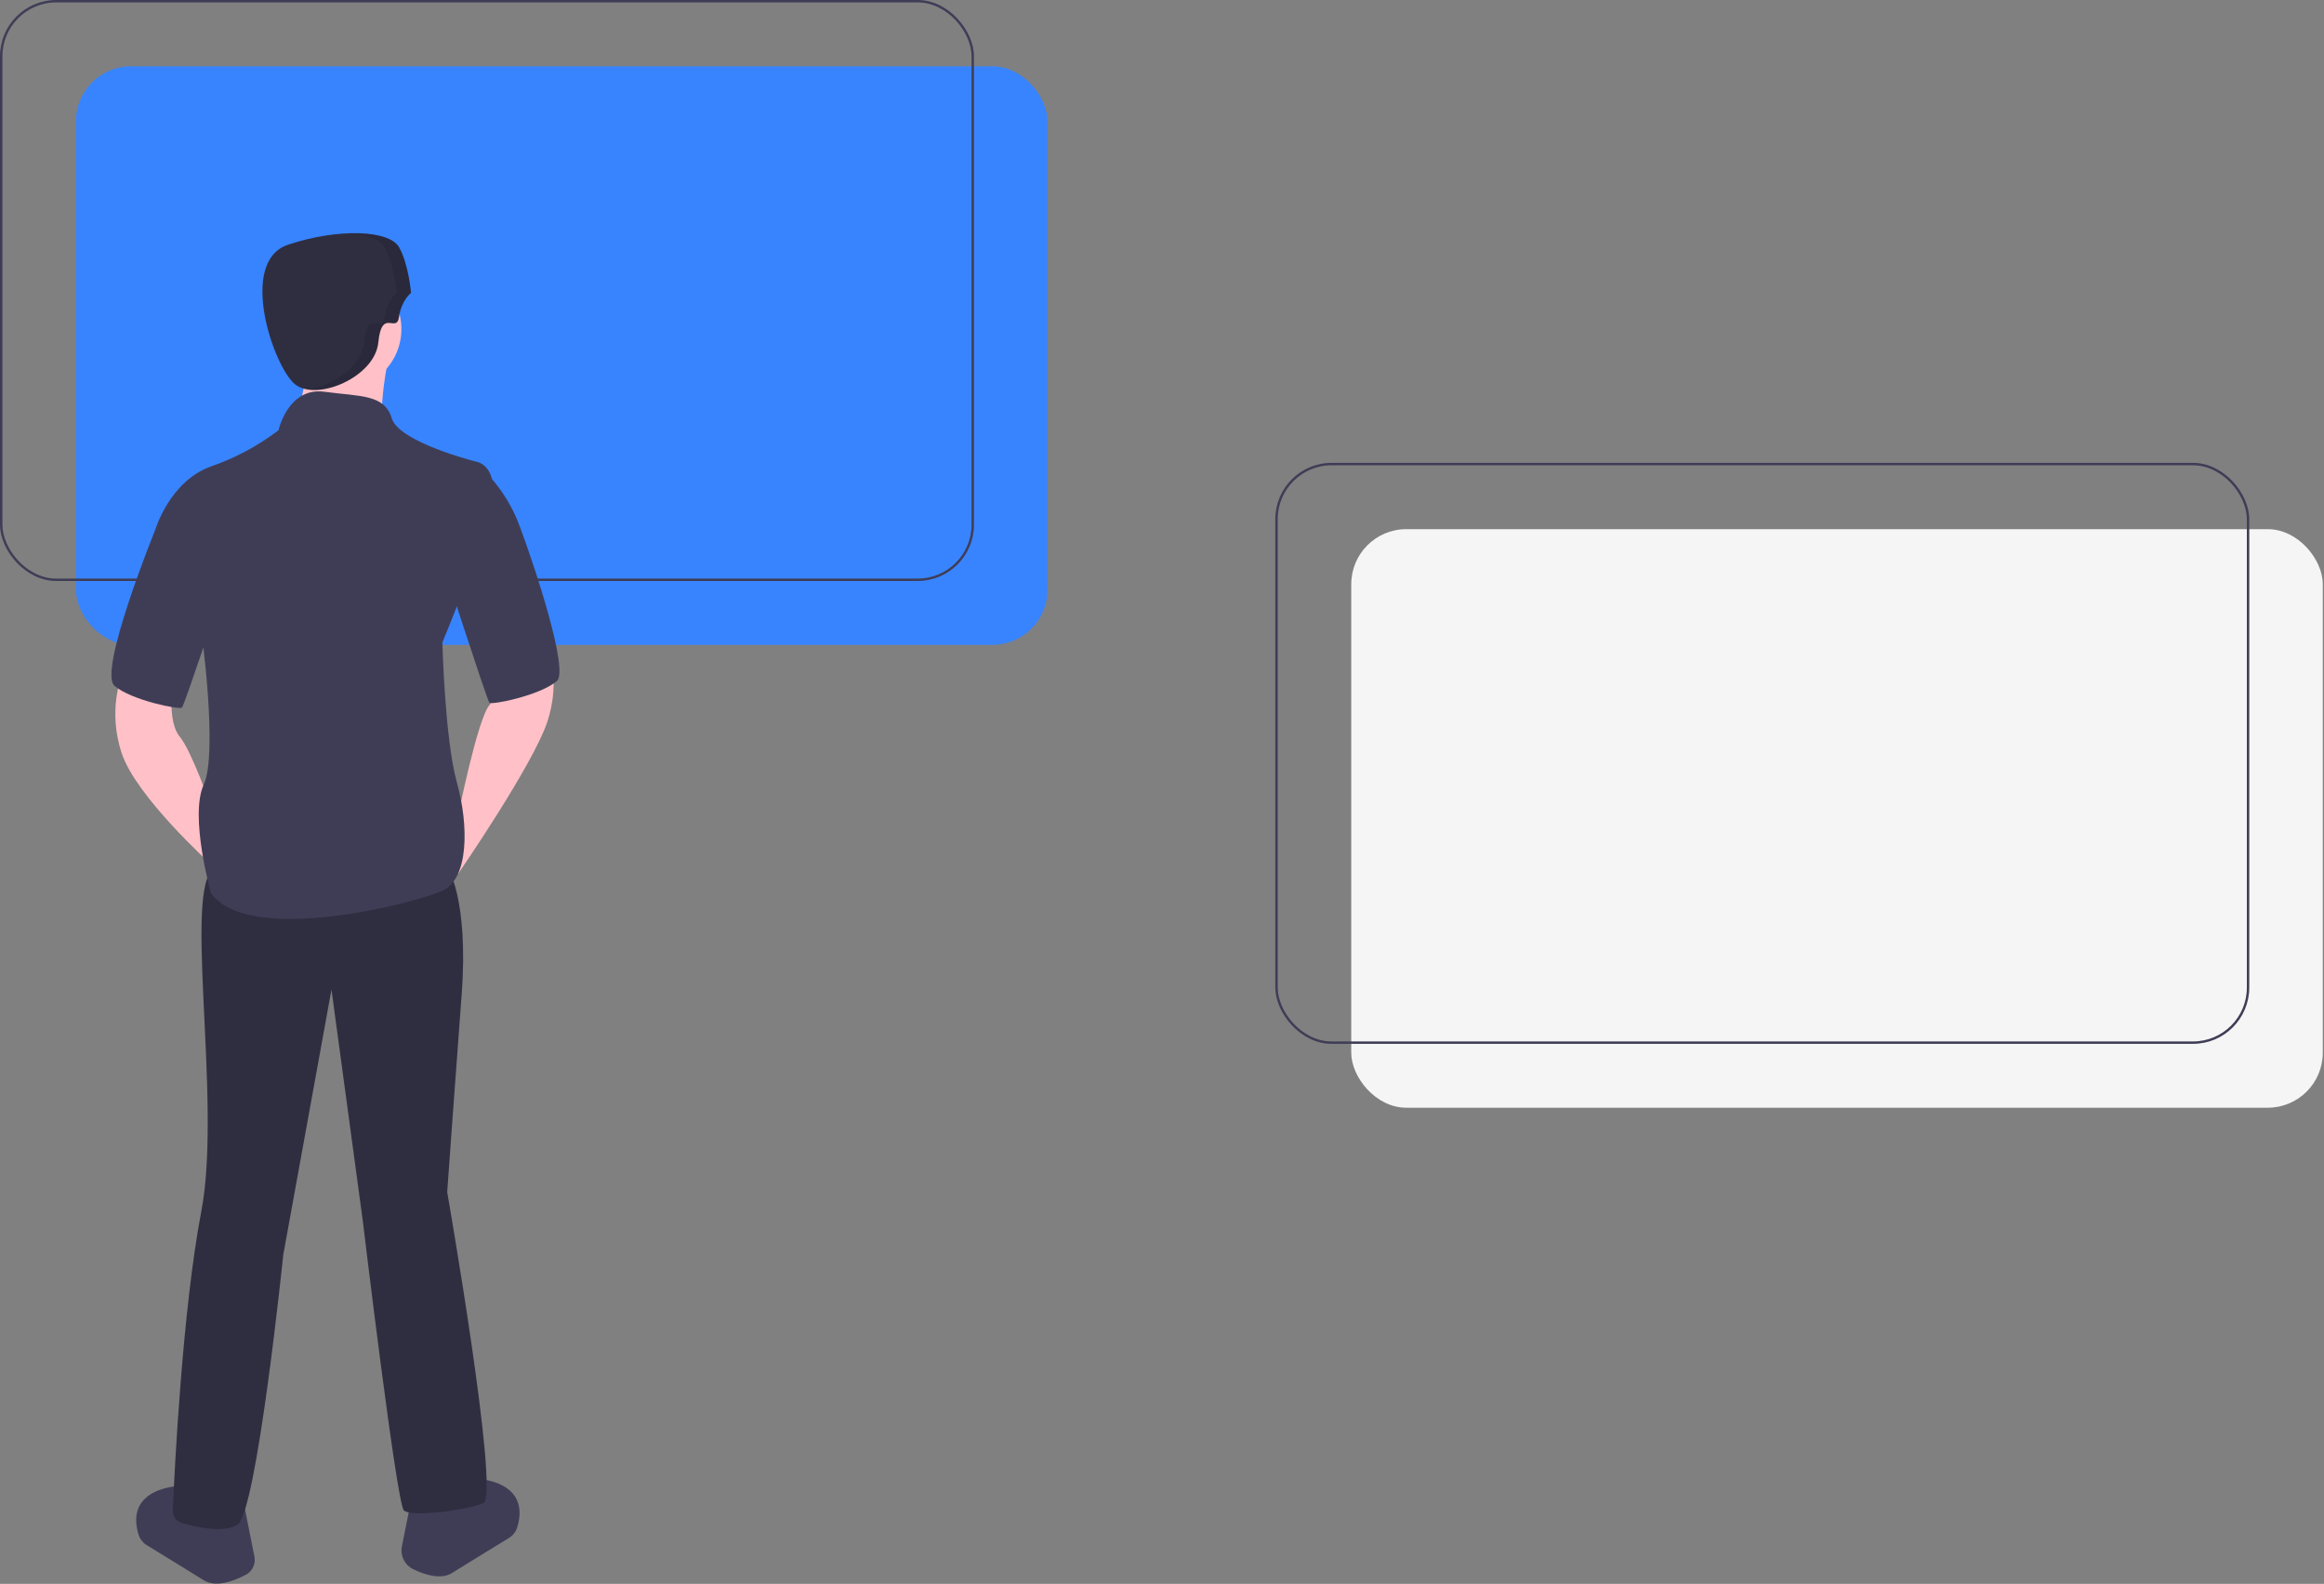 <?xml version="1.0" encoding="UTF-8"?>
<svg width="964px" height="657px" viewBox="0 0 964 657" version="1.1" xmlns="http://www.w3.org/2000/svg" xmlns:xlink="http://www.w3.org/1999/xlink">
    <rect x="0" y="0" width="964" height="657" fill="#808080" stroke="none"/>
    <!-- Generator: Sketch 52.6 (67491) - http://www.bohemiancoding.com/sketch -->
    <title>useTransition</title>
    <desc>Created with Sketch.</desc>
    <g id="Page-1" stroke="none" stroke-width="1" fill="none" fill-rule="evenodd">
        <g id="useTransition">
            <rect id="Rectangle" fill="#3884FF" x="31.5" y="27.5" width="403" height="240" rx="22.84"></rect>
            <rect id="Rectangle" fill="#F5F5F5" x="560.5" y="219.5" width="403" height="240" rx="22.84"></rect>
            <rect id="Rectangle" stroke="#3F3D56" x="0.5" y="0.5" width="403" height="240" rx="22.84"></rect>
            <rect id="Rectangle" stroke="#3F3D56" x="529.5" y="192.5" width="403" height="240" rx="22.84"></rect>
            <path d="M206,271.5 C206,271.5 208,286.5 203,292.5 C198,298.5 190,338.5 190,338.5 L190,362.5 C190,362.5 221,317.5 227,299.5 C233,281.5 227,267.5 227,267.5 L206,271.5 Z" id="Path" fill="#FFC1C7"></path>
            <path d="M203,197.5 L203.423,197.975 C208.587,203.783 212.639,210.49 215.379,217.762 C221.944,235.195 236.055,278.167 231,282.5 C224,288.5 204,292.5 203,291.5 C202,290.5 182,228.5 182,228.5 L203,197.5 Z" id="Path" fill="#3F3D56"></path>
            <path d="M170.5,622.5 C170.5,622.5 194.5,627.5 195.5,622.5 C196.14,619.392 197.147,616.37 198.5,613.5 C198.5,613.5 220.253,614.406 214.574,633.477 C214.004,635.356 212.761,636.959 211.082,637.979 C205.902,641.149 193.699,648.626 187.5,652.5 C182.841,655.412 176.146,653.236 171.368,650.911 C167.846,649.185 165.931,645.3 166.709,641.456 L170.5,622.5 Z" id="Path" fill="#3F3D56"></path>
            <path d="M101.5,625.5 C101.5,625.5 77.5,630.5 76.5,625.5 C75.86,622.392 74.853,619.37 73.5,616.5 C73.5,616.5 51.789,617.405 57.41,636.422 C57.988,638.337 59.254,639.971 60.965,641.008 C66.173,644.195 78.32,651.638 84.5,655.5 C89.602,658.689 97.145,655.776 101.94,653.248 C104.676,651.82 106.144,648.76 105.546,645.732 L101.5,625.5 Z" id="Path" fill="#3F3D56"></path>
            <path d="M71.5,284.5 C71.5,284.5 69.5,299.5 74.5,305.5 C79.5,311.5 87.5,334.5 87.5,334.5 L87.5,358.5 C87.5,358.5 56.5,330.5 50.5,312.5 C44.5,294.5 50.5,280.5 50.5,280.5 L71.5,284.5 Z" id="Path" fill="#FFC1C7"></path>
            <circle id="Oval" fill="#FFC1C7" cx="141.5" cy="136.5" r="25"></circle>
            <path d="M161.5,146.5 C161.5,146.5 154.5,178.5 161.5,182.5 C168.5,186.5 119.5,182.5 119.5,182.5 C119.5,182.5 130.5,155.5 125.5,146.5 C120.5,137.5 161.5,146.5 161.5,146.5 Z" id="Path" fill="#FFC1C7"></path>
            <path d="M185.5,359.5 C185.5,359.5 194.5,372.5 191.5,412.5 C188.5,452.5 185.5,494.5 185.5,494.5 C185.5,494.5 207.5,620.5 200.5,623.5 C193.5,626.5 170.5,629.5 167.5,626.5 C164.5,623.5 150.5,506.5 150.5,506.5 L137.5,410.5 L117.5,520.5 C117.5,520.5 106.5,627.5 98.5,632.5 C92.781,636.074 81.441,633.516 75.439,631.767 C73.122,631.101 71.562,628.936 71.664,626.528 C72.397,609.701 75.688,543.294 83.5,502.5 C92.5,455.5 74.5,361.5 90.5,359.5 C106.5,357.5 185.5,359.5 185.5,359.5 Z" id="Path" fill="#2F2E41"></path>
            <path d="M115.5,178.5 C115.5,178.5 119.5,160.5 134.5,162.5 C149.5,164.5 159.5,163.5 162.5,173.5 C165.5,183.5 197.5,191.5 197.5,191.5 C197.5,191.5 205.5,192.5 204.5,205.5 C203.5,218.5 183.5,266.5 183.5,266.5 C183.5,266.5 184.5,306.5 189.5,324.5 C194.5,342.5 194.5,364.5 183.5,369.5 C172.5,374.5 103.5,392.5 87.5,370.5 C87.5,370.5 78.5,338.5 84.5,325.5 C90.5,312.5 83.5,261.5 83.5,261.5 L64.5,219.5 C64.5,219.5 70.5,199.5 87.5,193.5 C97.561,189.996 107.009,184.934 115.5,178.5 Z" id="Path" fill="#3F3D56"></path>
            <path d="M72.5,210.5 L64.5,219.5 C64.5,219.5 40.5,278.5 47.5,284.5 C54.5,290.5 74.5,294.5 75.5,293.5 C76.5,292.5 93.5,241.5 93.5,241.5 L72.5,210.5 Z" id="Path" fill="#3F3D56"></path>
            <path d="M170.5,121.5 C170.5,121.5 166.5,124.5 165.5,131.5 C164.5,138.5 158.359,127.511 156.93,142.006 C155.5,156.5 131.5,166.5 122.5,159.5 C113.5,152.5 98.5,108.5 119.5,101.5 C140.5,94.5 161.5,95.5 165.5,102.5 C169.5,109.5 170.5,121.5 170.5,121.5 Z" id="Path" fill="#2F2E41"></path>
            <path d="M150.93,142.006 C152.359,127.511 158.5,138.5 159.5,131.5 C160.5,124.5 164.5,121.5 164.5,121.5 C164.5,121.5 163.5,109.5 159.5,102.5 C157.586,99.151 151.775,97.179 143.94,96.796 C154.75,96.301 163.124,98.342 165.5,102.5 C169.5,109.5 170.5,121.5 170.5,121.5 C170.5,121.5 166.5,124.5 165.5,131.5 C164.5,138.5 158.359,127.511 156.93,142.006 C155.718,154.294 138.287,163.346 127.523,161.554 C137.781,160.145 149.925,152.19 150.93,142.006 Z" id="Path" fill="#000000" opacity="0.1"></path>
        </g>
    </g>
</svg>